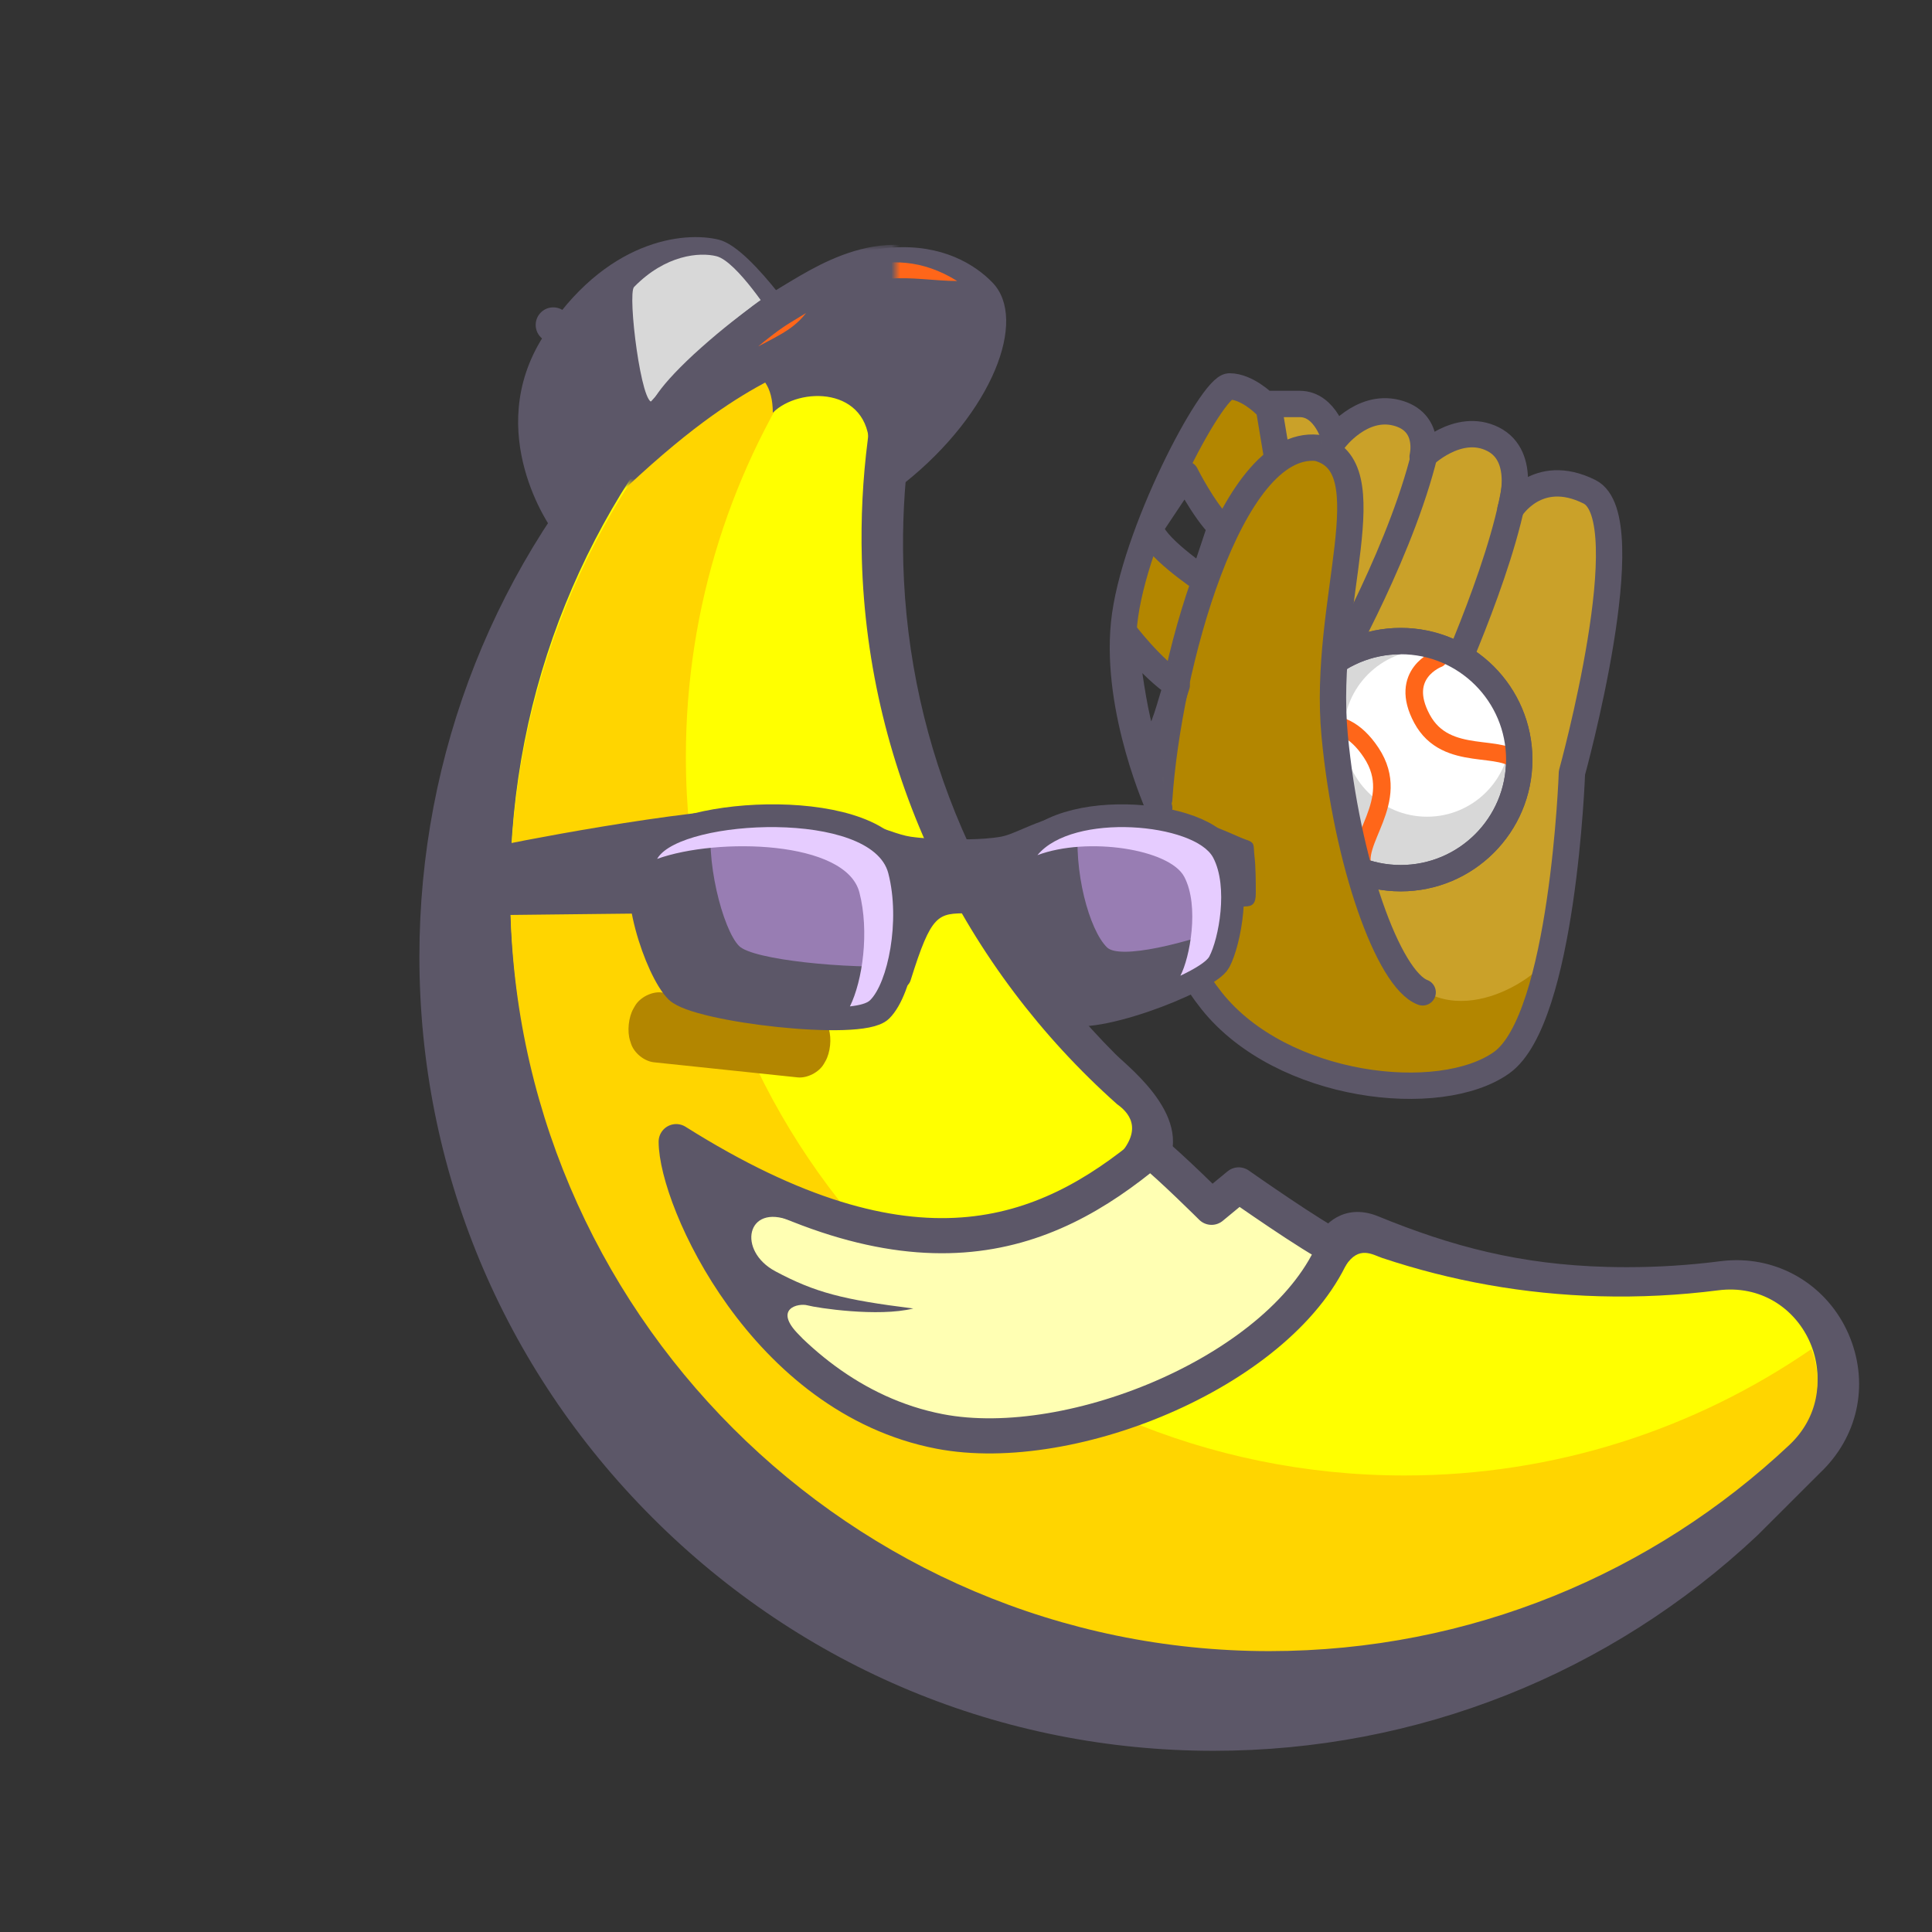 <?xml version="1.0" encoding="UTF-8" standalone="no"?>
<svg width="220px" height="220px" viewBox="0 0 220 220" version="1.1" xmlns="http://www.w3.org/2000/svg" xmlns:xlink="http://www.w3.org/1999/xlink">
    <rect x="0" y="0" width="220" height="220" fill="#333333" stroke="none"/>
    <!-- Generator: Sketch 39 (31667) - http://www.bohemiancoding.com/sketch -->
    <title>themes/banana-baseball-2</title>
    <desc>Created with Sketch.</desc>
    <defs>
        <path d="M35,9 C39,3 45,5 50,5 C42,-1.03864166e-07 35,5 30,8 C25,11 15,21 11,27 C27,12 31,15 35,9 Z" id="path-1"></path>
        <mask id="mask-2" maskContentUnits="userSpaceOnUse" maskUnits="objectBoundingBox" x="-2" y="-2" width="43" height="28.125">
            <rect x="9" y="0.875" width="43" height="28.125" fill="white"></rect>
            <use xlink:href="#path-1" fill="black"></use>
        </mask>
        <path d="M11,70 C19,80 37,82 44,77 C51,72 52,44 52,44 C52,44 60,15 54,12 C48,9 45,14 45,14 C45,14 47,8 43,6 C39,4 35,8 35,8 C35,8 36,4 32,3 C28,2 25,6 25,6 C25,6 24,2 21,2 C18,2 17,2 17,2 C17,2 15,0 13,0 C11,0 2,17 1,27 C2.02948769e-13,37 5,48 5,48 C5,48 3,60 11,70 Z M8,10 C8,10 10,14 12,16 L10,22 C10,22 4,18 4,16 L8,10 Z M1,28 C1,28 4,32 7,34 C6,37 6,38 4,42 C2.19,40.19 1,28 1,28 Z" id="path-3"></path>
    </defs>
    <g id="Symbols" stroke="none" stroke-width="1" fill="none" fill-rule="evenodd">
        <g id="themes/banana-baseball-2">
            <g id="body" transform="translate(10, 29)">
                <path d="M194.328,62.658 C194.501,56.764 191.27,51.658 185.891,49.333 C180.577,47.036 174.534,48.162 170.495,52.2 C170.051,52.645 169.627,53.127 169.235,53.635 C167.086,56.417 164.726,59.098 162.222,61.602 C161.681,62.144 161.13,62.679 160.57,63.209 C153.48,69.923 146.584,73.999 137.938,77.606 C134.245,79.261 134.34,82.695 134.952,84.211 C137.294,90.011 117.982,99.767 117.275,91.989 C116.567,84.211 106.121,85.637 103.929,85.637 C82.677,85.637 62.562,77.673 47.287,63.211 C44.151,60.242 41.236,57.02 38.621,53.635 C36.103,50.375 32.518,48.439 28.525,48.183 C24.445,47.922 20.446,49.43 17.556,52.32 C14.842,55.032 13.415,58.704 13.535,62.658 L13.535,72.658 C14.239,95.756 23.629,117.479 39.976,133.826 C57.01,150.861 79.722,160.242 103.928,160.242 C128.133,160.242 150.845,150.861 167.879,133.827 C184.227,117.479 193.617,95.756 194.321,72.658 L194.328,62.658 Z" id="base" fill="#5C5768" transform="translate(103.931, 104.198) rotate(-315) translate(-103.931, -104.198) "></path>
                <path d="M145.559,81.328 C144.556,81.83 142.632,82.159 143.233,84.892 C144.397,90.193 116.113,99.767 116.113,94.867 C116.113,90.625 113.992,89.918 111.825,90.295 C88.748,91.635 65.222,83.843 47.348,66.92 C44.011,63.761 40.984,60.404 38.266,56.885 C32.314,49.177 20.048,53.607 20.345,63.341 C20.992,84.568 29.414,105.601 45.616,121.803 C79.276,155.464 134.203,155.464 167.863,121.803 C184.065,105.601 192.487,84.568 193.134,63.341 C193.431,53.607 181.165,49.178 175.212,56.885 C172.494,60.403 169.468,63.76 166.132,66.919 C159.879,72.84 152.934,77.643 145.559,81.328 Z" id="yellow-back" fill="#FFFF00" transform="translate(106.74, 100.004) rotate(-315) translate(-106.74, -100.004) "></path>
                <path d="M164.285,97.029 C132.33,128.984 80.52,128.984 48.565,97.029 C36.399,84.863 28.879,69.818 25.977,54.089 C22.526,55.611 19.891,59.013 20.03,63.588 C20.677,84.815 29.1,105.847 45.301,122.05 C78.961,155.711 133.889,155.711 167.549,122.05 C183.751,105.847 192.173,84.815 192.82,63.588 C192.959,59.013 190.324,55.611 186.873,54.089 C183.971,69.818 176.451,84.863 164.285,97.029" id="yellow-shade" fill="#FFD500" transform="translate(106.425, 100.692) rotate(-315) translate(-106.425, -100.692) "></path>
            </g>
            <g id="ball-cap" transform="translate(59, 27)">
                <path d="M18,18 C10.873,24.791 3.871,33.299 3.871,33.299 C3.871,33.299 -4.129,22.299 2.871,11.299 C9.871,0.299 18.871,-0.701 22.871,0.299 C24.824,0.787 27.491,3.658 29.71,6.469 C30.796,7.844 24.229,12.065 18,18 Z" id="Path-471" fill="#5C5768"></path>
                <circle id="Oval-465" fill="#5C5768" cx="4" cy="10" r="2"></circle>
                <path d="M15.35,18.716 C14.07,19.613 12.421,6.479 13.202,5.679 C16.787,2.003 20.667,1.696 22.581,2.174 C24.912,2.757 28.991,9.167 28.991,9.167 L15.35,18.716 Z" id="Path-471" fill="#D8D8D8"></path>
                <path d="M29,20 C32,17 40,17 40,24 C40,31 42,33 44,28 C54.031,20 58.062,9.386 54.031,5.193 C50,1 39,-4 20,13.35 C11,21.7 16,22 20,18 C24,14 29,14 29,20 Z" id="hat" fill="#5C5768"></path>
                <g id="Path-3023">
                    <use fill="#FF6619" fill-rule="evenodd" xlink:href="#path-1"></use>
                    <use stroke="#5C5768" mask="url(#mask-2)" stroke-width="4" stroke-linecap="round" stroke-linejoin="round" xlink:href="#path-1"></use>
                </g>
            </g>
            <g id="mouth" transform="translate(77, 130)">
                <path d="M30,33 C10.059,29.158 -1.49500347e-08,6.586 0,-7.10542736e-15 C27,17 42,11 54,1 C56.324,2.859 60.962,7.477 60.962,7.477 L64.053,4.927 C64.053,4.927 72.734,11.029 75,12 C69.383,25.826 45.171,35.923 30,33 Z" stroke="#5C5768" stroke-width="4" stroke-linecap="round" stroke-linejoin="round" fill="#FFFFB3"></path>
                <path d="M14.958,18.643 C15.999,18.931 23,20 27,19 C19,18 15.821,17.183 11.3,14.769 C6.912,12.426 8,7 13,9 C10.265,7.632 2,1 2,1 C2,1 1.902,9.709 2,10 C2.433,11.285 16.957,25 13.978,22 C11,19 13.917,18.356 14.958,18.643 Z" id="Path-422" fill="#5C5768"></path>
            </g>
            <g id="eyes" transform="translate(70, 97)">
                <circle id="eye-R" fill="#5C5768" cx="48.5" cy="5.5" r="5.5"></circle>
                <circle id="eye-L" fill="#5C5768" cx="12.5" cy="6.5" r="5.5"></circle>
                <path d="M1.877,22.682 C1.426,21.668 1.42,20.036 1.877,19.01 L2.022,18.682 C2.473,17.668 3.743,16.846 4.836,16.846 L21.285,16.846 C22.388,16.846 23.642,17.655 24.099,18.682 L24.244,19.01 C24.695,20.024 24.701,21.655 24.244,22.682 L24.099,23.01 C23.648,24.024 22.378,24.846 21.285,24.846 L4.836,24.846 C3.733,24.846 2.478,24.036 2.022,23.01 L1.877,22.682 Z" id="Rectangle-1105" fill="#B38600" transform="translate(13.06, 20.846) rotate(-354) translate(-13.06, -20.846) "></path>
            </g>
            <g id="glove" transform="translate(127, 44)">
                <mask id="mask-4" fill="white">
                    <use xlink:href="#path-3"></use>
                </mask>
                <use id="Mask" fill="#B38600" xlink:href="#path-3"></use>
                <path d="M33,67 C39,74 49.09,66.782 49.589,64.446 C51.607,55.003 52,44 52,44 C52,44 60,16 54,13 C48,10 45,15 45,15 C45,15 47,8 43,6 C39,4 35,8 35,8 C35,8 36,4 32,3 C28,2 25,6 25,6 C25,6 24,2 21,2 C18,2 17,2 17,2 C17,2 27,60 33,67 Z" id="Path-615" fill="#CAA129" mask="url(#mask-4)"></path>
                <path d="M37,36 C37,36 44,21 45.5,11.5 L45.5,12.5" id="Line" stroke="#5C5768" stroke-width="3" stroke-linecap="round" mask="url(#mask-4)"></path>
                <path d="M35.5,6.5 C33,18 25,32 25,32" id="Line" stroke="#5C5768" stroke-width="3" stroke-linecap="round" mask="url(#mask-4)"></path>
                <path d="M17.5,2.5 L18.5,8.5" id="Line" stroke="#5C5768" stroke-width="3" stroke-linecap="round" mask="url(#mask-4)"></path>
                <circle id="Oval-535" stroke="#5C5768" stroke-width="3" fill="#D8D8D8" mask="url(#mask-4)" cx="32.5" cy="42.5" r="13.5"></circle>
                <circle id="Oval-535" fill="#FFFFFF" mask="url(#mask-4)" cx="35.5" cy="39.5" r="9.5"></circle>
                <path d="M36.781,31 C36.781,31 32.151,32.714 34.929,37.857 L34.929,37.857 C37.707,43 44.189,40.429 46.041,43" id="Path-622" stroke="#FF6619" stroke-width="2" stroke-linecap="round" mask="url(#mask-4)"></path>
                <path d="M22,39 C22,39 17,41 20,47 L20,47 C23,53 30,50 32,53" id="Path-622" stroke="#FF6619" stroke-width="2" stroke-linecap="round" mask="url(#mask-4)" transform="translate(25.521, 46) scale(-1, 1) rotate(-300) translate(-25.521, -46) "></path>
                <circle id="Oval-535" stroke="#5C5768" stroke-width="3" mask="url(#mask-4)" cx="32.5" cy="42.5" r="13.5"></circle>
                <path d="M5,47 C6,32 13,6 23,7 C31,9 23.548,24.473 24.976,39.707 C26.336,54.219 31.097,67.536 35,69" id="Path-616" stroke="#5C5768" stroke-width="3" stroke-linecap="round" stroke-linejoin="round" fill="#B38600" mask="url(#mask-4)"></path>
                <path d="M11,70 C19,80 37,82 44,77 C51,72 52,44 52,44 C52,44 60,15 54,12 C48,9 45,14 45,14 C45,14 47,8 43,6 C39,4 35,8 35,8 C35,8 36,4 32,3 C28,2 25,6 25,6 C25,6 24,2 21,2 C18,2 17,2 17,2 C17,2 15,0 13,0 C11,0 2,17 1,27 C2.02948769e-13,37 5,48 5,48 C5,48 3,60 11,70 Z M8,10 C8,10 10,14 12,16 L10,22 C10,22 4,18 4,16 L8,10 Z M1,28 C1,28 4,32 7,34 C6,37 6,38 4,42 C2.19,40.19 1,28 1,28 Z" id="Mask" stroke="#5C5768" stroke-width="3" stroke-linecap="round" stroke-linejoin="round"></path>
            </g>
            <g id="shades" transform="translate(54, 92)">
                <g id="lens-R" transform="translate(53.889, 0)">
                    <path d="M5.486,17.455 C4.772,15.188 4.263,14.614 4.015,13.996 C2.858,11.117 0.776,11.316 0.776,11.316 L0.776,3.568 C0.776,3.568 3.86,3.673 6.096,3.276 C8.332,2.879 11.956,-2.04402082e-08 19.435,0 C26.914,2.04402082e-08 32.644,3.165 33.877,3.568 C35.111,3.971 34.803,4.169 34.957,5.459 C35.111,6.75 35.111,8.537 35.111,9.728 C35.111,10.919 34.726,11.217 33.877,11.217 C33.029,11.217 10.972,17.455 5.486,17.455 Z" id="Path" fill="#5C5768"></path>
                    <path d="M8.178,6.912 C6.944,12.919 10.972,20.727 13.167,22.879 C15.361,25.031 29.625,19.636 30.782,17.425 C31.94,15.213 33.202,8.659 31.263,4.948 C28.721,0.081 9.827,-1.114 8.178,6.912 Z" id="Path-375" stroke="#5C5768" stroke-width="3" fill="#987DB3"></path>
                    <path d="M32.649,13.308 C32.546,15.054 32.232,16.566 31.782,17.425 C30.625,19.636 14.361,26.031 12.167,23.879 C9.972,21.727 5.944,12.919 7.178,6.912 C7.801,3.881 11.025,2.166 14.933,1.466 C14.287,7.196 16.157,13.909 18.167,15.879 C19.628,17.312 27.325,15.399 32.649,13.308 Z" id="Path-375" fill="#5C5768"></path>
                    <path d="M26.522,19.108 C28.24,18.294 29.518,17.487 29.819,16.917 C30.872,14.921 32.02,9.009 30.257,5.662 C28.193,1.744 14.282,0.463 10.246,5.378 C15.927,3.239 25.3,4.683 26.965,7.843 C28.729,11.191 27.581,17.103 26.528,19.098 C26.526,19.102 26.524,19.105 26.522,19.108 Z" id="Path-375" fill="#E6CCFF"></path>
                </g>
                <g id="lens-L">
                    <path d="M22.069,12 C24.264,12 48.179,24.477 49.691,19.636 C52.076,12 52.792,12 56.227,12 C59.662,12 56.227,3.568 56.227,3.568 C56.227,3.568 52.438,3.673 49.691,3.276 C46.944,2.879 42.491,-2.04402082e-08 33.303,0 C24.114,2.04402082e-08 3.031,4.165 1.516,4.568 C-2.06057393e-13,4.971 0.379,5.169 0.189,6.459 C7.10542736e-14,7.75 0,9.537 0,10.728 C0,11.919 0.474,12.217 1.516,12.217 C1.897,12.217 19.875,12 22.069,12 Z" id="Shape" fill="#5C5768"></path>
                    <path d="M19.674,6.912 C18.145,12.919 19.75,20.727 21.944,22.909 C24.139,25.091 42.791,22.909 44.986,20.727 C47.18,18.545 50.674,8.659 48.272,4.948 C45.123,0.081 21.717,-1.114 19.674,6.912 Z" id="Path-375" stroke="#5C5768" stroke-width="3" fill="#987DB3" transform="translate(34.076, 12.452) scale(-1, 1) translate(-34.076, -12.452) "></path>
                    <path d="M49.054,18.001 C48.722,20.229 48.095,22.028 47.208,22.909 C45.014,25.091 24.361,23.909 22.167,21.727 C19.972,19.545 17.479,7.659 19.88,3.948 C20.832,2.477 23.635,1.433 27.14,0.913 C26.18,5.57 28.283,13.855 30.167,15.727 C31.749,17.3 42.407,18.354 49.054,18.001 Z" id="Path-375" fill="#5C5768"></path>
                    <path d="M42.784,22.6 C43.901,22.475 44.718,22.251 45.07,21.905 C47.084,19.933 48.557,12.874 47.154,7.444 C45.279,0.189 23.801,1.269 20.911,5.669 C20.882,5.713 20.854,5.758 20.827,5.804 C27.696,3.334 42.33,3.695 43.862,9.626 C45.017,14.095 44.223,19.668 42.784,22.6 Z" id="Path-375" fill="#E6CCFF"></path>
                </g>
            </g>
        </g>
    </g>
</svg>